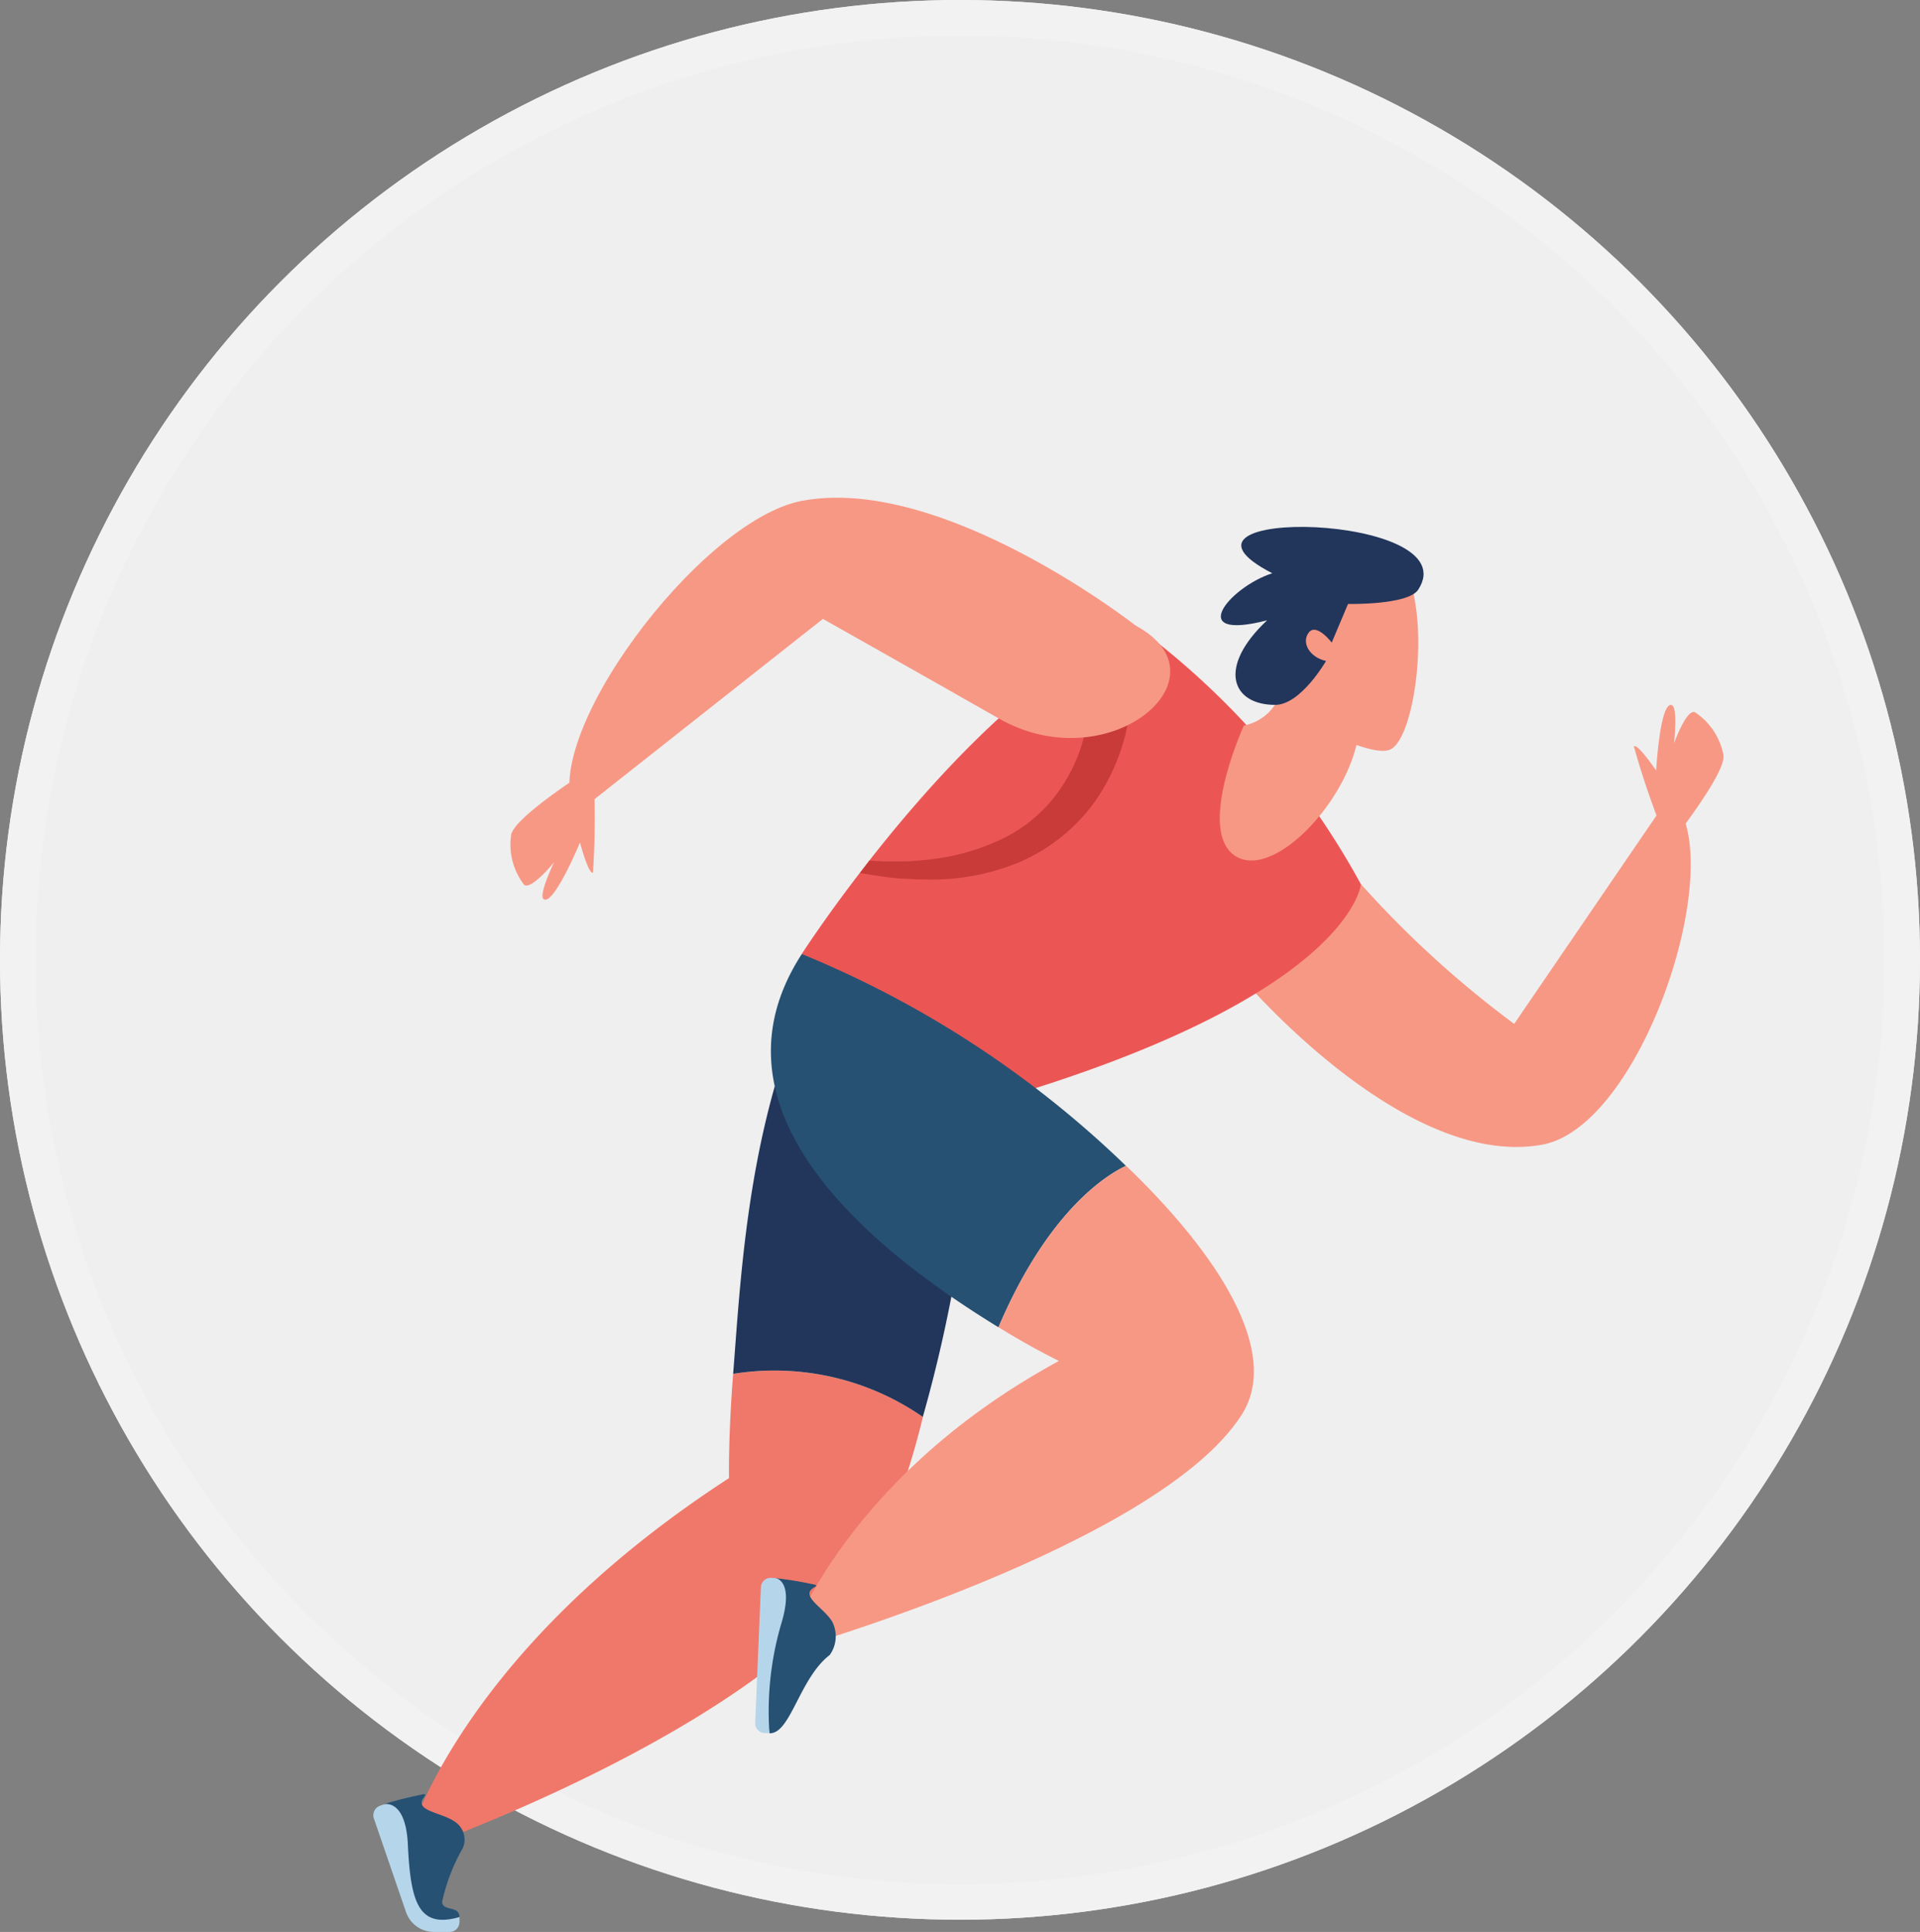 <svg xmlns="http://www.w3.org/2000/svg" xmlns:xlink="http://www.w3.org/1999/xlink" width="54" height="54.344" viewBox="0 0 54 54.344">
  <rect x="0" y="0" width="54" height="54.344" fill="#808080" stroke="none"/>
  <defs>
    <clipPath id="clip-path">
      <rect id="사각형_15049" data-name="사각형 15049" width="37.98" height="40.344" fill="none"/>
    </clipPath>
  </defs>
  <g id="그룹_98234" data-name="그룹 98234" transform="translate(-313 -149)">
    <g id="타원_865" data-name="타원 865" transform="translate(313 149)" fill="#efefef" stroke="#f2f2f2" stroke-width="1">
      <circle cx="27" cy="27" r="27" stroke="none"/>
      <circle cx="27" cy="27" r="26.5" fill="none"/>
    </g>
    <g id="그룹_98164" data-name="그룹 98164" transform="translate(323.5 163)">
      <g id="그룹_98163" data-name="그룹 98163" transform="translate(0 0)" clip-path="url(#clip-path)">
        <path id="패스_82153" data-name="패스 82153" d="M11.577,67.294c-.141,1.776-.116,2.931-.116,2.931C3.535,75.372,2.3,80.816,2.3,80.816s10.955-3.747,13.4-8.667a22.992,22.992,0,0,0,1.214-3.644,7.317,7.317,0,0,0-5.334-1.211" transform="translate(-1.457 -42.647)" fill="#f0786a"/>
        <path id="패스_82154" data-name="패스 82154" d="M30.224,35.852c-2.087,3.952-2.3,8.567-2.533,11.544a7.319,7.319,0,0,1,5.334,1.211,40.351,40.351,0,0,0,1.451-8.479c.026-3.405-1.634-3.368-4.252-4.276" transform="translate(-17.571 -22.75)" fill="#22365b"/>
        <path id="패스_82155" data-name="패스 82155" d="M3.062,101.3a5.343,5.343,0,0,0-.589,1.523c.009.279.489.1.487.428-.814.262-1.37.756-2.112-3.176.258-.086.649-.182.959-.248.135-.029.246-.064.161.046-.314.4.483.427.865.7a.6.6,0,0,1,.229.722" transform="translate(-0.538 -63.328)" fill="#265173"/>
        <path id="패스_82156" data-name="패스 82156" d="M2.422,103.724v.142a.277.277,0,0,1-.279.276l-.445,0a.827.827,0,0,1-.779-.559l-.9-2.623a.283.283,0,0,1,.172-.369l.119-.041s.6-.152.661,1.13c.077,1.694.329,2.358,1.451,2.045" transform="translate(0 -63.798)" fill="#b5d6ea"/>
        <path id="패스_82157" data-name="패스 82157" d="M65.254,27.921s4.619,5.565,8.582,4.857c2.9-.517,5.361-8.282,3.592-9.8l-4.369,6.4a28.678,28.678,0,0,1-4.307-3.927s-6.207,1-3.5,2.475" transform="translate(-40.972 -14.577)" fill="#f79885"/>
        <path id="패스_82158" data-name="패스 82158" d="M97.978,19.919a23.726,23.726,0,0,1-.979-2.8c.1-.1.626.677.626.677s.107-1.917.432-1.842c.19.043.071,1.076.071,1.076s.355-.986.592-.871a1.859,1.859,0,0,1,.8,1.213c.056.545-1.547,2.547-1.547,2.547" transform="translate(-61.546 -10.122)" fill="#f79885"/>
        <path id="패스_82159" data-name="패스 82159" d="M48.7,17.1s-.263,3.164-10.4,6.117l-5.329-4.149s.617-.96,1.628-2.276l.269-.348c1.8-2.3,4.649-5.457,7.479-6.625A22.334,22.334,0,0,1,48.7,17.1" transform="translate(-20.925 -6.228)" fill="#eb5654"/>
        <path id="패스_82160" data-name="패스 82160" d="M69.054,14.315c-.246,1.943-2.494,4.279-3.541,3.443-.989-.79.306-3.624.306-3.624a1.348,1.348,0,0,0,1.049-.977c.463-2.05,2.4-.5,2.187,1.159" transform="translate(-41.334 -7.727)" fill="#f79885"/>
        <path id="패스_82161" data-name="패스 82161" d="M69.413,7.824c.148-2.029-1.045-3.218.963-3.766s2.584-.269,2.841,1.353-.153,3.817-.7,4.081c-.261.127-.811-.073-1.066-.159a4.566,4.566,0,0,1-2.041-1.509" transform="translate(-43.907 -2.413)" fill="#f79885"/>
        <path id="패스_82162" data-name="패스 82162" d="M66.676,3.552c-3.681-1.895,5.528-1.716,4.1.462-.285.435-1.973.4-1.973.4L68.345,5.5s-.428-.562-.645-.283.019.7.485.8c0,0-.71,1.236-1.431,1.236-1.225,0-1.637-1.057-.227-2.379-2.32.6-1.066-.934.147-1.324" transform="translate(-41.39 -1.425)" fill="#22365b"/>
        <path id="패스_82163" data-name="패스 82163" d="M40.58,41.08a28.788,28.788,0,0,0-9.115-5.957c-3.044,4.692,2.659,8.734,5.531,10.5,1.228-2.886,2.7-4.117,3.584-4.542" transform="translate(-19.414 -22.287)" fill="#265173"/>
        <path id="패스_82164" data-name="패스 82164" d="M41.273,51.423c-.88.425-2.356,1.656-3.584,4.542.99.608,1.7.947,1.7.947-6.257,3.4-7.7,8.176-7.7,8.176s10.5-2.978,12.845-6.669c1.1-1.733-.612-4.459-3.259-7" transform="translate(-20.107 -32.63)" fill="#f79885"/>
        <path id="패스_82165" data-name="패스 82165" d="M31.94,85.316c-.866.655-1.109,2.235-1.707,2.21a11.05,11.05,0,0,1,.182-4.361,9.635,9.635,0,0,1,.959.153c.133.027.246.039.127.1-.441.24.266.573.5.972a.906.906,0,0,1-.062.921" transform="translate(-19.093 -52.771)" fill="#265173"/>
        <path id="패스_82166" data-name="패스 82166" d="M29.787,87.507l-.139-.006a.272.272,0,0,1-.261-.283l.16-3.817a.278.278,0,0,1,.3-.264l.123.01s.517.071.151,1.275a8.773,8.773,0,0,0-.333,3.086" transform="translate(-18.647 -52.753)" fill="#b5d6ea"/>
        <path id="패스_82167" data-name="패스 82167" d="M45,16.623a4.537,4.537,0,0,1-.14.7,5.567,5.567,0,0,1-.225.645,5.445,5.445,0,0,1-.668,1.182,5.073,5.073,0,0,1-2.122,1.63,6.476,6.476,0,0,1-2.547.457c-.211,0-.422-.014-.634-.023s-.42-.037-.628-.065l-.6-.094c.086-.111.177-.229.268-.349l.368.02c.2,0,.4,0,.6,0s.4-.02.6-.04a6.349,6.349,0,0,0,2.239-.628,4.183,4.183,0,0,0,1.636-1.482,4.546,4.546,0,0,0,.483-.991,4.915,4.915,0,0,0,.148-.534,3.477,3.477,0,0,0,.083-.508Z" transform="translate(-23.751 -10.497)" fill="#c93b38"/>
        <path id="패스_82168" data-name="패스 82168" d="M31,3.587S25.578-.662,21.623.089c-2.892.549-7.517,6.782-6.354,8.805l6.948-5.485s3.088,1.74,4.945,2.8c3.109,1.772,6.56-1.175,3.836-2.62" transform="translate(-9.573 0)" fill="#f79885"/>
        <path id="패스_82169" data-name="패스 82169" d="M12.866,20.741a23.715,23.715,0,0,1-.005,2.966c-.124.061-.366-.846-.366-.846s-.737,1.773-1.018,1.594c-.165-.1.289-1.038.289-1.038s-.662.812-.848.625a1.863,1.863,0,0,1-.357-1.411c.129-.532,2.3-1.89,2.3-1.89" transform="translate(-6.683 -13.161)" fill="#f79885"/>
      </g>
    </g>
  </g>
</svg>
